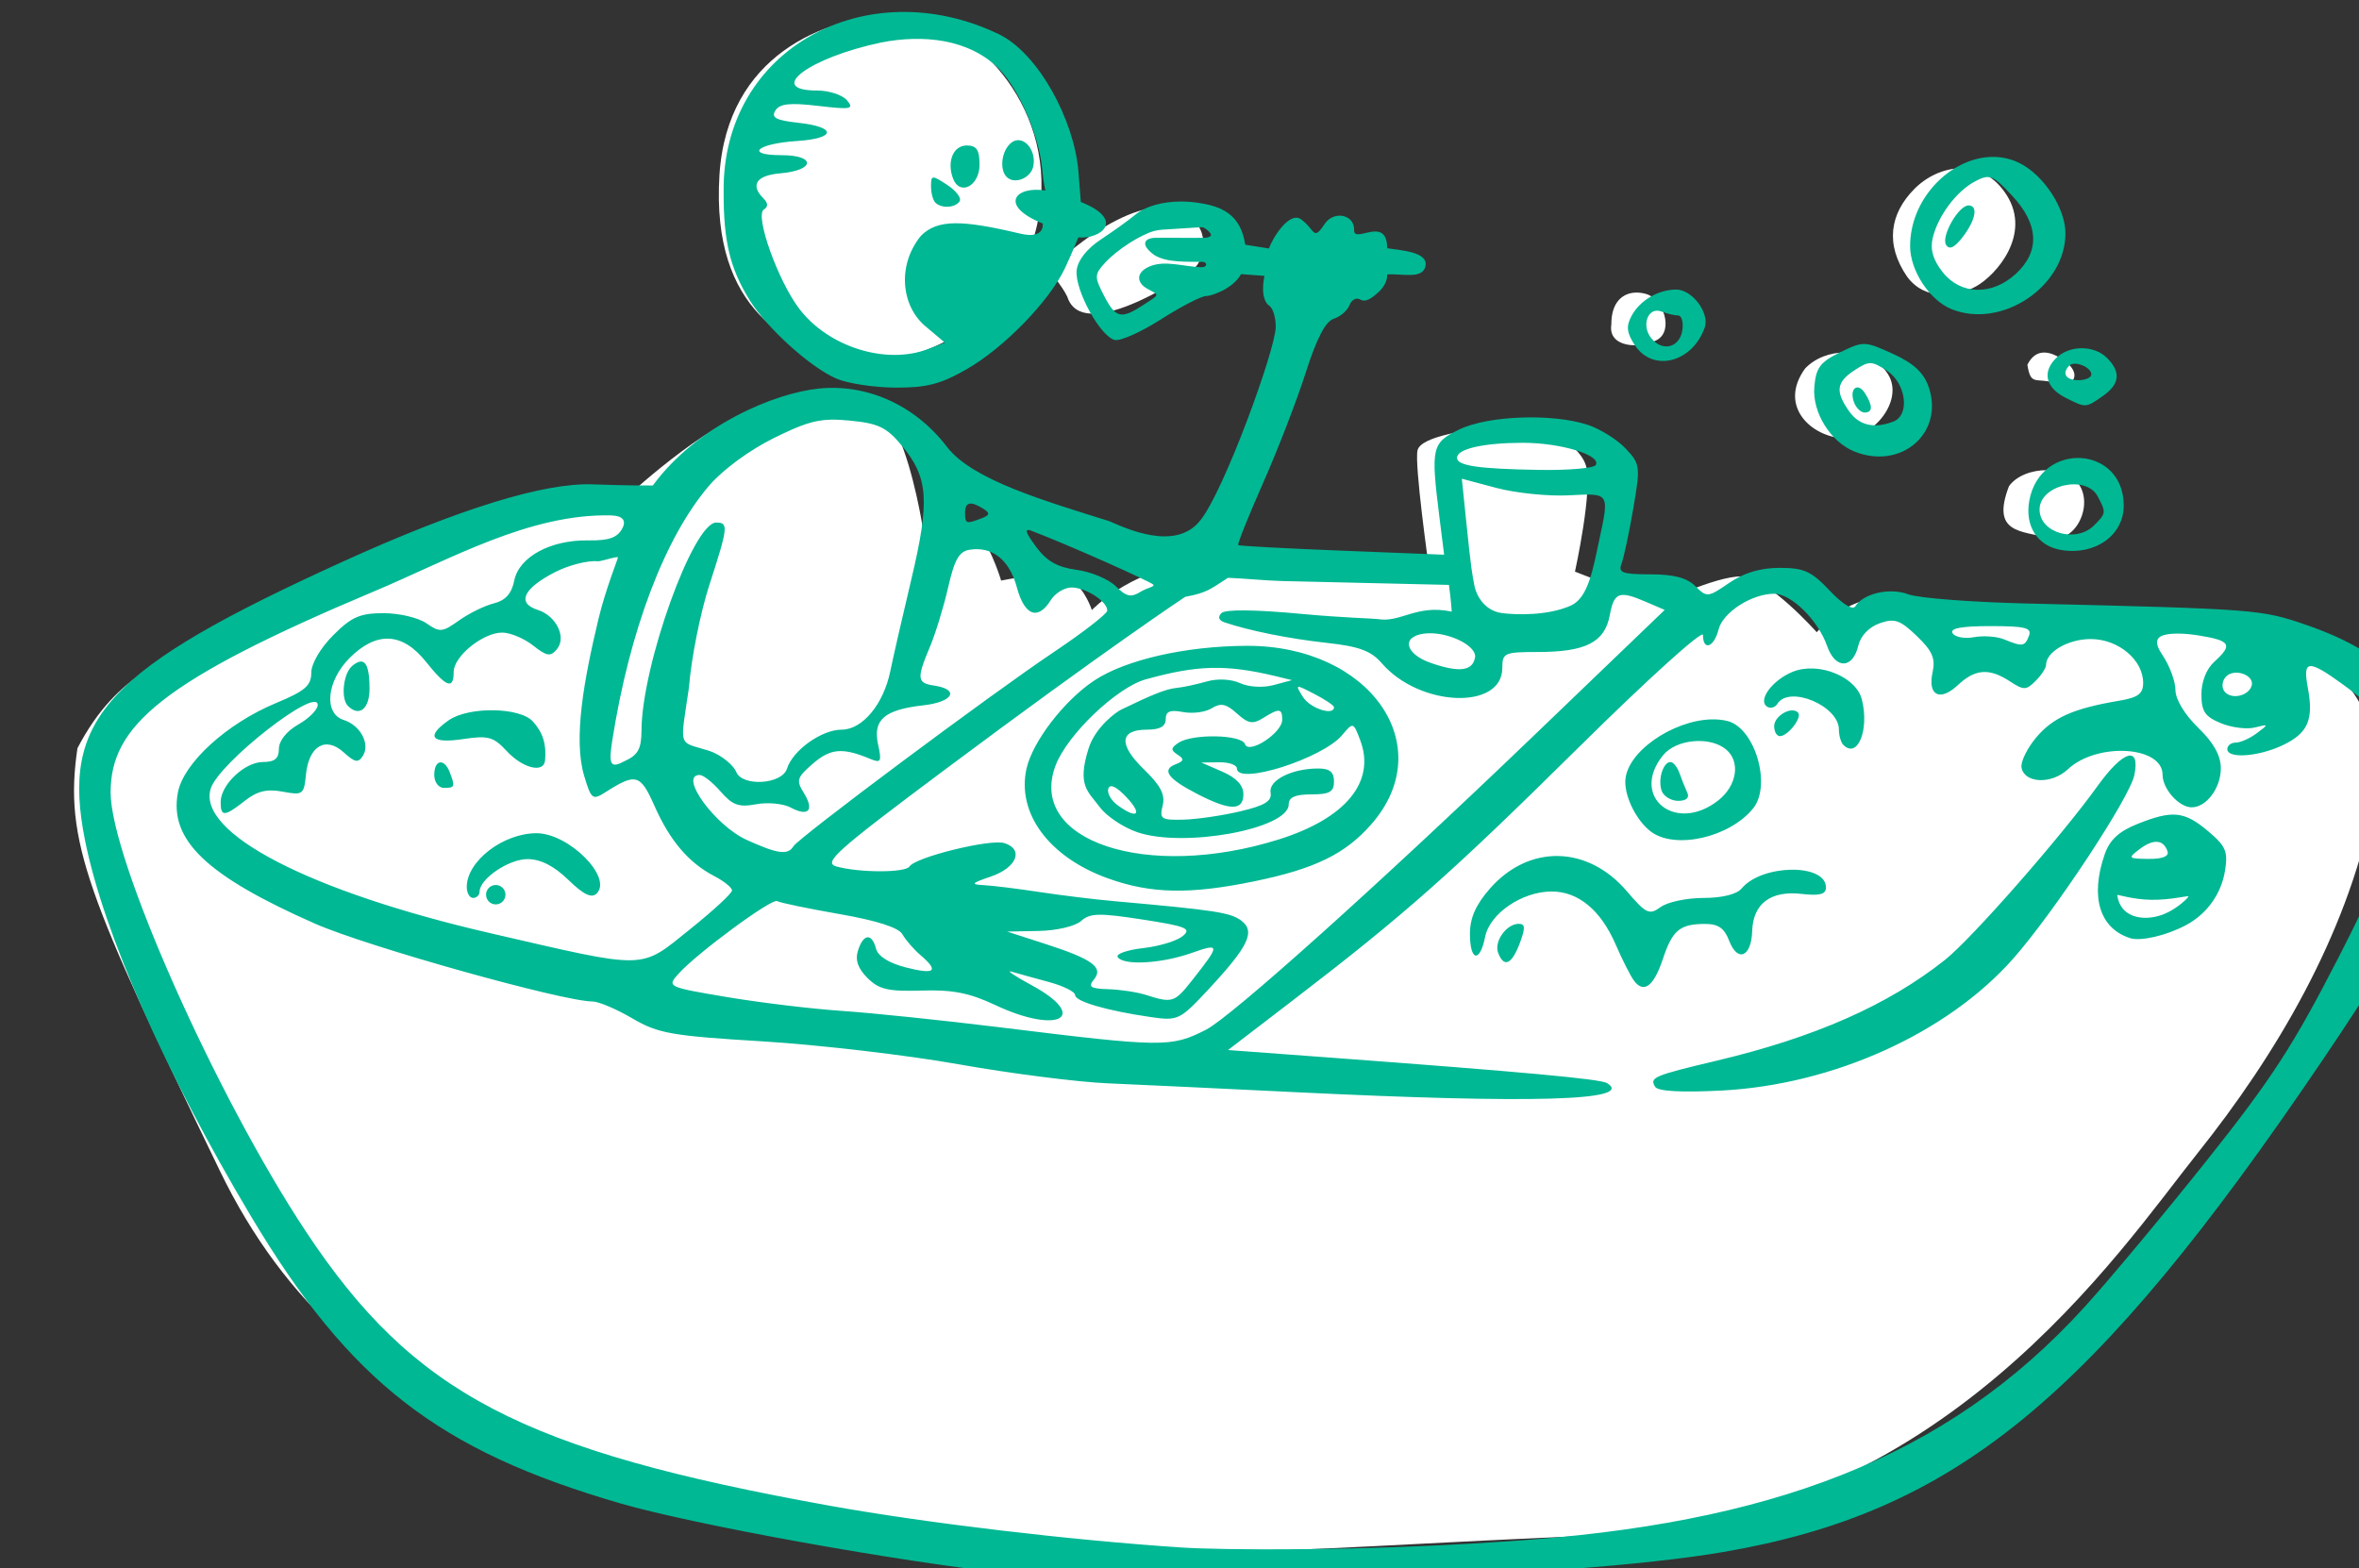 <?xml version="1.0" ?><svg height="231.681mm" viewBox="0 0 348.413 231.681" width="348.413mm" xmlns="http://www.w3.org/2000/svg">
    <rect x="0" y="0" width="348.413" height="231.681" fill="#333333" stroke="none"/>
    <path d="m 46611.718,6457.783 c -30.22,0.557 -76.621,18.148 -80.117,74.484 -3.996,64.385 33.747,79.549 58.156,87.738 28.597,3.466 80.881,-15.295 90.799,-66.898 9.918,-51.603 -29.174,-90.165 -57.049,-94.584 -3.485,-0.552 -7.472,-0.82 -11.789,-0.74 z m 500.061,71.269 c -7.967,0.06 -15.948,3.85 -21.677,9.635 -11.458,11.568 -13.769,25.91 -3.418,40.988 8.04,11.135 22.674,9.921 32.255,4.549 9.581,-5.373 25.806,-24.134 14.444,-42.418 -5.681,-9.142 -13.636,-12.813 -21.604,-12.754 z m -374.134,18.199 c -12.836,0.361 -28.344,9.567 -40.53,19.248 -15.599,12.392 -8.616,11.177 -2.935,22.572 6.885,21.837 52.572,-7.754 58.734,-12.693 6.163,-4.939 8.667,-20.452 -5.246,-27.168 -3.044,-1.469 -6.429,-2.06 -10.023,-1.959 z m 222.517,39.891 c -6.388,0.054 -11.778,4.519 -11.697,14.904 -1.734,10.832 13.287,11.612 21.279,7.279 7.992,-4.333 3.081,-19.195 -5.055,-21.535 -1.525,-0.439 -3.053,-0.661 -4.527,-0.648 z m 97.678,28.018 c -6.981,-0.056 -14.049,2.459 -18.82,7.486 -12.137,16.754 1.485,30.645 16.066,32.465 14.579,1.82 30.644,-17.094 22.691,-29.783 -4.224,-6.741 -12.025,-10.105 -19.937,-10.168 z m 92.717,0.016 c -3.201,0.08 -5.774,1.976 -7.641,5.705 1.588,10.095 3.802,5.891 12.949,8.447 9.147,2.556 12.566,-4.289 4.574,-10.139 -3.746,-2.742 -7.058,-4.084 -9.882,-4.014 z m -571.239,23.086 c -9.89,-0.371 -20.421,0.827 -29.802,3.356 -25.016,6.742 -62.332,42.057 -62.332,42.057 0,0 -46.252,-1.978 -60.547,2.908 -14.294,4.886 -112.63,44.917 -132.01,58.957 -19.381,14.04 -43.849,17.565 -63.092,54.613 -6.412,43.426 4.669,69.353 66.453,197.32 61.783,127.967 182.119,142.872 295.377,165.447 113.259,22.575 193.058,11.476 351.194,5.106 158.135,-6.371 241.528,-133.022 278.021,-178.728 36.493,-45.707 69.166,-101.013 81.467,-160.574 12.302,-59.561 -36.082,-79.391 -53.057,-84.834 -16.975,-5.443 -161.158,-10.268 -176.484,-12.928 -15.325,-2.659 -30.033,14.969 -30.033,14.969 0,0 -23.049,-25.908 -35.213,-26.094 -12.164,-0.185 -38.899,12.865 -38.899,12.865 l -38.898,-15.092 c 0,0 8.591,-39.027 5.086,-49.727 -3.505,-10.7 -21.51,-20.41 -38.279,-18.555 -16.769,1.855 -38.968,4.947 -40.411,11.627 -1.444,6.68 5.155,53.438 5.155,53.438 0,0 -84.465,-4.02 -112.436,-0.371 -27.971,3.649 -44.92,21.545 -44.92,21.545 0,0 -2.954,-9.463 -9.758,-14.35 -6.804,-4.886 -32.644,0.557 -32.644,0.557 0,0 -3.918,-13.298 -10.24,-22.142 -6.323,-8.845 -26.391,-2.598 -26.391,-2.598 0,0 -4.054,-26.039 -11.477,-42.738 -4.638,-10.437 -19.345,-15.414 -35.83,-16.033 z m 572.793,31.9 c -7.048,-0.084 -14.36,2.617 -17.812,7.519 -8.425,22.01 5.583,20.712 18.101,24.092 12.517,3.38 21.279,-14.212 14.924,-24.48 -2.979,-4.813 -8.993,-7.057 -15.213,-7.131 z" fill="#FFFFFF" paint-order="markers stroke fill" transform="translate(-6.307,-9.734) matrix(0.316,0,0,0.316,-14591.419,-2028.585)"/>
    <path d="m 47659.068,8197.006 c -0.09,27.8 3.506,42.819 14.545,60.68 9.606,15.54 33.709,37.342 48.305,43.693 6.24,2.714 21.077,4.982 32.98,5.041 17.373,0.086 25.214,-1.94 39.748,-10.277 20.755,-11.905 45.926,-37.756 54.723,-56.199 3.31,-6.942 7.539,-17.32 7.539,-17.32 12.621,1.109 26.586,-9.729 1.369,-19.785 0,0 -0.443,-6.301 -1.349,-17.198 -2.348,-28.334 -22.256,-65.783 -44.466,-76.425 -73.241,-35.095 -154.195,7.782 -153.394,87.791 z m 153.945,-68.043 c 11.673,12.203 22.124,38.332 23.667,55.004 1,10.771 1.952,12.511 1.952,12.511 -17.079,-2.761 -26.318,8.439 -1.608,18.387 0,0 1.615,9.01 -12.663,5.62 -32.094,-7.62 -45.913,-8.102 -55.205,1.189 -13.539,16.56 -10.918,39.105 2.233,50.326 l 11.084,9.326 -9.514,3.619 c -23.361,8.882 -55.436,-1.178 -71.684,-22.482 -11.902,-15.607 -24.968,-52.179 -19.781,-55.383 2.501,-1.544 2.427,-3.561 -0.219,-6.207 -7.514,-7.515 -3.949,-12.861 9.328,-13.982 19.495,-1.648 20.133,-10.137 0.758,-10.137 -20.821,0 -13.816,-6.441 8.59,-7.898 21.754,-1.415 22.404,-7.759 1.037,-10.135 -12.752,-1.418 -15.545,-2.882 -13.066,-6.85 2.413,-3.865 7.997,-4.478 23.859,-2.613 18.314,2.152 20.182,1.797 16.147,-3.068 -2.514,-3.026 -10.049,-5.502 -16.75,-5.502 -28.965,0 -4.457,-18.35 35.791,-26.797 22.986,-4.511 49.09,-2.27 66.044,15.072 z m 9.938,39.432 c -1.218,0.092 -2.447,0.579 -3.609,1.543 -5.261,4.366 -6.578,14.784 -2.403,18.963 4.394,4.392 13.569,0.658 14.86,-6.049 1.392,-7.227 -2.827,-13.769 -7.637,-14.42 -0.401,-0.054 -0.805,-0.068 -1.211,-0.037 z m -28.328,2.949 c -7.506,0 -11.207,9.057 -7.576,18.512 3.768,9.822 14.742,4.06 14.742,-7.74 0,-8.341 -1.617,-10.771 -7.166,-10.771 z m 568.26,6.607 c -21.478,2.534 -42.063,23.988 -42.063,49.574 0,13.616 10.878,30.173 23.061,35.096 27.927,11.284 63.596,-12.468 63.572,-42.315 -0.02,-13.795 -11.798,-32.03 -25.158,-38.938 -3.295,-1.704 -6.726,-2.783 -10.209,-3.301 -3.046,-0.453 -6.134,-0.479 -9.203,-0.117 z m 2.521,11.16 c 3.062,0.702 6.267,3.753 12.28,10.201 14.916,16.002 15.669,31.049 2.179,43.551 -13.316,12.342 -30.813,11.95 -40.933,-0.918 -5.327,-6.761 -7.018,-12.603 -5.516,-18.955 2.944,-12.443 13.338,-26.275 23.857,-31.75 1.976,-1.028 3.571,-1.754 5.02,-2.086 1.087,-0.249 2.093,-0.277 3.113,-0.043 z m -589.347,0.145 c -1.189,0.107 -1.321,1.694 -1.321,4.848 0,3.682 1.084,7.777 2.407,9.1 3.432,3.435 11.244,2.971 13.582,-0.807 1.089,-1.767 -2.059,-5.862 -7,-9.1 -4.233,-2.773 -6.48,-4.148 -7.668,-4.041 z m 137.972,13.35 c -9.823,0.03 -19.382,2.378 -25.556,7.516 -3.469,2.887 -11.993,9.012 -18.944,13.611 -7.901,5.228 -12.982,11.701 -13.564,17.271 -1.141,10.927 13.402,37.313 21.414,38.855 3.217,0.62 14.877,-4.647 25.904,-11.703 11.033,-7.056 22.26,-12.828 24.953,-12.828 2.695,0 14.874,-3.893 19.418,-12.225 l 13.049,0.982 c -2.155,11.045 0.71,15.429 2.697,16.656 1.984,1.227 3.61,6.476 3.61,11.664 0,12.64 -29.137,92.416 -42.117,108.113 -13.839,17.552 -41.61,4.306 -50.774,0.383 -35.024,-11.041 -76.265,-22.865 -90.371,-41.324 -18.764,-24.555 -46.008,-35.274 -71.598,-32.633 -24.595,2.538 -67.743,20.28 -92.564,54.057 0,0 -11.385,0.177 -33.572,-0.627 -27.246,-0.988 -74.698,13.694 -139.344,43.109 -132.151,60.131 -157.489,87.61 -143.701,155.834 10.49,51.889 44.571,129.048 92.463,209.316 55.086,92.323 104.369,130.656 205.92,160.168 41.515,12.065 156.141,32.731 217.634,39.236 90.495,9.573 310.201,2.905 397.588,-12.066 129.292,-22.15 206.22,-85.223 333.774,-273.65 57.311,-84.665 68.517,-110.993 65.728,-154.475 -2.916,-45.429 -25.067,-72.07 -73.939,-88.934 -25.529,-8.809 -27.852,-8.99 -156.371,-12.078 -30.8,-0.74 -60.447,-3.037 -65.887,-5.105 -10.29,-3.913 -25.142,-0.56 -29.621,6.688 -1.433,2.319 -7.129,-1.183 -14.317,-8.803 -10.137,-10.749 -14.33,-12.654 -27.855,-12.654 -10.747,0 -19.907,2.729 -28.178,8.399 -11.871,8.133 -12.468,8.192 -18.855,1.807 -4.662,-4.663 -11.991,-6.596 -25.032,-6.596 -15.71,0 -18.097,-0.889 -16.134,-6.004 1.266,-3.302 4.201,-17.068 6.519,-30.592 4.062,-23.688 3.91,-24.92 -4.252,-33.605 -4.658,-4.959 -14.152,-10.89 -21.093,-13.182 -19.735,-6.513 -55.747,-5.205 -71.737,2.603 -15.356,7.499 -15.902,9.931 -10.994,49.129 l 2.596,20.699 -56.885,-2.246 c -31.287,-1.236 -57.37,-2.635 -57.955,-3.111 -0.587,-0.476 5.663,-16.091 13.889,-34.699 8.227,-18.608 18.937,-46.34 23.802,-61.625 6.023,-18.92 10.992,-28.471 15.563,-29.922 3.693,-1.172 7.668,-4.612 8.83,-7.641 1.161,-3.03 3.877,-4.412 6.039,-3.076 2.161,1.336 5.057,0.614 10.355,-4.398 5.299,-5.012 4.553,-9.672 4.553,-9.672 9.124,-0.38 20.04,2.814 21.434,-4.738 1.453,-7.868 -13.733,-8.613 -21.381,-9.842 -0.135,-18.713 -18.745,-2.084 -18.445,-10.133 0.316,-8.535 -11.219,-11.276 -16.567,-3.227 -6.429,9.676 -5.018,3.036 -13.078,-2.785 -6.187,-4.468 -15.426,9.406 -17.848,16.301 l -13.228,-2.106 c -2.631,-17.184 -13.313,-21.418 -26.18,-23.367 -3.217,-0.487 -6.52,-0.737 -9.795,-0.727 z m 439.367,2.178 c -5.587,0 -15.423,17.287 -12.511,21.994 1.817,2.938 4.682,1.588 9.252,-4.354 7.265,-9.445 8.779,-17.641 3.259,-17.641 z m -428.65,12.184 c 0.714,-0.045 1.556,-0.162 2.549,0.451 1.987,1.227 3.611,2.949 3.611,3.824 0,0.876 -1.624,1.592 -3.611,1.592 -9.845,0.174 -18.955,-0.102 -26.863,0 -7.294,0 -8.82,4.024 -1.305,9.518 7.052,4.583 18.659,3.704 27.219,3.939 2.372,0.012 2.852,3.148 -1.088,2.953 -9.686,-0.317 -19.647,-3.91 -28.082,-0.629 -8.455,3.289 -7.814,9.265 -1.977,12.541 6.958,3.905 7.456,2.928 -1.678,8.912 -12.831,8.409 -15.723,7.753 -22.355,-5.068 -5.337,-10.32 -5.305,-11.672 0.416,-17.994 7.013,-7.748 20.341,-15.985 27.592,-17.961 1.45,-0.395 3.381,-0.657 4.258,-0.713 z m 265.658,34.75 c -10.102,0 -20.334,6.043 -25.002,14.768 -3.051,5.704 -2.642,9.373 1.807,16.162 10.1,15.415 32.13,9.915 39.064,-9.756 2.843,-8.06 -6.985,-21.174 -15.869,-21.174 z m -10.904,11.781 c 0.819,-0.031 1.707,0.118 2.648,0.48 3.123,1.199 7.284,2.18 9.245,2.18 1.963,0 3.05,3.64 2.414,8.088 -1.391,9.755 -10.901,12.375 -17.233,4.748 -5.204,-6.273 -2.805,-15.28 2.926,-15.496 z m 115.977,18.584 c -3.771,-0.105 -7.209,1.475 -13.692,4.645 -11.155,5.453 -13.491,8.589 -14.394,19.336 -1.189,14.164 9.013,30.601 22.338,35.984 26.184,10.58 50.333,-10.492 41.398,-36.123 -2.759,-7.918 -8.41,-13.128 -19.938,-18.379 -7.832,-3.568 -11.94,-5.358 -15.712,-5.463 z m 120.961,2.35 c -5.29,0.033 -10.592,1.913 -14.309,5.631 -7.775,7.776 -5.672,16.399 5.367,21.984 11.365,5.749 11.239,5.756 20.83,-0.963 9.446,-6.617 10.195,-13.355 2.35,-21.199 -3.671,-3.671 -8.948,-5.485 -14.238,-5.451 z m -117.708,8.34 c 2.44,0.045 4.937,1.448 9.198,4.24 10.689,7.004 12.924,24.74 3.568,28.33 -10.798,4.145 -19.161,2.176 -24.769,-5.832 -7.761,-11.08 -7.065,-16.137 3.152,-22.83 4.029,-2.64 6.412,-3.953 8.851,-3.908 z m 114.036,0.299 c 1.288,0.012 2.732,0.339 4.086,0.885 2.708,1.092 5.056,3.053 5.056,5.082 0,1.773 -3.248,3.225 -7.22,3.225 -7.039,0 -9.407,-3.83 -5.061,-8.176 0.723,-0.723 1.852,-1.027 3.139,-1.016 z m -122.239,13.42 c -1.776,0.788 -2.6,3.965 -0.955,8.25 1.175,3.064 3.811,5.572 5.862,5.572 4.576,0 4.665,-3.738 0.244,-10.727 -1.04,-1.644 -2.125,-2.619 -3.121,-3.039 -0.744,-0.311 -1.44,-0.318 -2.03,-0.057 z m -571.672,17.799 c 3.158,-0.069 6.564,0.132 10.581,0.517 15.87,1.525 20.486,3.731 28.918,13.836 14.921,17.872 15.845,30.725 5.382,74.791 -5.048,21.261 -10.317,44.279 -11.715,51.15 -3.738,18.414 -15.548,32.633 -27.093,32.633 -11.208,0 -27.252,11.437 -30.528,21.758 -2.807,8.85 -25.097,10.188 -28.355,1.703 -1.142,-2.981 -7.62,-9.294 -15.299,-11.725 -17.317,-5.48 -16.069,-0.728 -11.023,-35.193 1.21,-15.89 6.298,-41.545 11.304,-57.01 10.596,-32.717 10.859,-35.062 3.891,-35.062 -12.865,0 -41.466,79.592 -41.656,115.853 -0.05,10.41 -1.901,13.799 -9.418,17.223 -7.776,4.174 -9.046,2.285 -6.944,-11.154 9.66,-61.765 29.412,-113.798 54.096,-142.529 7.701,-8.966 22.583,-19.884 36.305,-26.641 14.841,-7.307 22.082,-9.941 31.554,-10.15 z m 385.854,12.906 c 21.274,-0.036 44.143,6.934 40.752,12.42 -1.084,1.755 -15.28,2.968 -31.543,2.697 -33.923,-0.564 -45.82,-2.311 -45.82,-6.734 0,-4.989 14.66,-8.346 36.611,-8.383 z m 311.273,8.5 c -12.38,-0.687 -25.539,6.983 -28.658,23.605 -2.684,14.327 4.5,25.509 17.813,27.705 18.89,3.117 34.824,-8.225 34.824,-24.787 0,-16.796 -11.6,-25.837 -23.979,-26.523 z m -345.187,11.541 19.41,5.162 c 10.677,2.839 28.756,4.684 40.178,4.102 23.188,-1.183 22.774,-1.82 16.828,25.91 -3.206,14.94 -5.907,31.249 -15.555,35.562 -12.861,5.75 -30.37,5.245 -38.326,4.238 -10.998,-1.391 -14.806,-11.586 -15.461,-15.041 -1.337,-7.053 -1.771,-8.175 -4.717,-36.922 z m 341.476,3.113 c 5.498,0.03 10.663,2.068 13.12,6.658 4.833,9.031 4.776,9.517 -1.936,16.229 -10.121,10.122 -30.432,4.235 -30.432,-8.82 0,-6.869 6.457,-11.781 13.729,-13.445 1.818,-0.416 3.687,-0.631 5.519,-0.621 z m -616.111,10.824 c 1.669,-0.367 4.227,0.592 7.785,2.848 3.843,2.435 3.602,3.519 -1.197,5.359 -8.399,3.224 -9.033,3.006 -9.033,-3.107 0,-3.039 0.778,-4.732 2.445,-5.1 z m -199.838,6.529 c 6.251,0.153 8.656,2.721 6.223,7.268 -2.785,5.2 -7.477,6.838 -19.086,6.662 -20.987,-0.317 -38.542,9.236 -41.176,22.408 -1.459,7.284 -4.854,11.08 -11.39,12.721 -5.123,1.286 -13.87,5.582 -19.434,9.545 -9.317,6.634 -10.761,6.757 -18.174,1.565 -4.427,-3.102 -15.164,-5.639 -23.855,-5.639 -13.16,0 -17.861,2.051 -28.08,12.271 -7.185,7.186 -12.276,15.894 -12.276,21 0,7.156 -3.528,10.183 -19.638,16.861 -27.456,11.38 -51.667,33.453 -54.756,49.922 -4.969,26.478 15.867,46.408 76.48,73.148 28.796,12.704 138.308,43.414 154.815,43.414 3.343,0 13.296,4.226 22.115,9.393 14.457,8.474 21.602,9.737 72.849,12.865 31.25,1.908 80.372,7.653 109.166,12.77 28.791,5.116 66.16,9.893 83.038,10.615 16.879,0.722 63.993,2.946 104.699,4.939 132.328,6.48 189.884,4.801 173.902,-5.076 -3.64,-2.25 -46.53,-6.199 -153.818,-14.16 l -57.539,-4.268 35.873,-27.5 c 62.503,-47.908 88.28,-70.717 159.533,-141.172 38.433,-38.005 69.496,-66.096 69.496,-62.848 0,9.114 6.177,6.92 8.688,-3.086 2.399,-9.557 18.533,-19.922 31.011,-19.922 9.548,0 24.515,14.761 29.516,29.104 4.575,13.133 14.307,13.014 17.43,-0.209 1.284,-5.434 5.969,-10.327 11.877,-12.404 8.347,-2.937 11.333,-1.918 20.714,7.07 8.67,8.302 10.519,12.536 8.834,20.205 -2.867,13.05 4.107,16.581 14.137,7.158 9.612,-9.03 17.485,-9.583 29.004,-2.035 7.684,5.035 9.046,5.01 14.312,-0.258 3.203,-3.202 5.825,-7.216 5.825,-8.918 0,-7.294 12.325,-14.441 24.902,-14.441 15.378,0 29.252,11.592 29.252,24.439 0,6.118 -2.818,8.201 -13.539,10 -25.244,4.238 -36.749,9.339 -46.086,20.439 -5.123,6.09 -8.815,13.698 -8.203,16.908 1.673,8.792 16.835,9.319 25.799,0.898 16.178,-15.199 52.861,-13.115 52.861,3.002 0,7.945 9.146,18.182 16.246,18.182 8.207,0 16.246,-10.758 16.246,-21.746 0,-7.14 -3.962,-14.245 -12.636,-22.672 -7.489,-7.272 -12.661,-15.799 -12.661,-20.932 -0.01,-4.764 -3.185,-13.576 -7.195,-19.49 -5.008,-7.387 -3.578,-10.415 2.022,-11.545 3.849,-0.777 10.299,-0.788 18.736,0.609 17.232,2.855 18.507,5.143 8.119,14.543 -4.375,3.96 -7.215,11.12 -7.215,18.174 0,9.522 1.96,12.451 10.801,16.113 5.943,2.46 14.474,3.555 18.955,2.426 7.867,-1.982 7.907,-1.873 1.143,3.182 -3.855,2.88 -9.137,5.236 -11.737,5.236 -2.598,0 -4.722,1.624 -4.722,3.609 0,5.509 17.306,4.303 30.914,-2.154 14.056,-6.679 17.35,-14.162 14.006,-31.986 -2.943,-15.677 0.118,-15.999 19.392,-2.035 23.976,17.369 27.687,25.82 27.75,62.176 0.05,29.722 -12.347,55.798 -30.131,90.441 -25.141,48.978 -37.259,67.658 -73.211,112.832 -23.695,29.775 -54.398,66.598 -68.226,81.83 -77.705,85.576 -177.151,121.204 -321.239,130.809 0,0 -4.158,0.275 -6.238,0.414 -78.229,5.215 -154.804,4.477 -176.082,3.08 -62.042,-4.073 -142.32,-13.593 -196.041,-23.248 -172.207,-30.951 -232.613,-62.549 -292.539,-153.022 -50.228,-75.836 -108.924,-207.832 -108.924,-244.951 0,-36.928 28.062,-62.14 147.172,-112.258 42.221,-17.765 86.528,-43.385 131.994,-42.273 z m 232.276,8.162 c 0.429,-0.125 1.168,0.026 2.207,0.424 22.818,8.757 65.615,28.043 67.765,29.918 1.44,1.255 -3.316,1.819 -6.955,4.092 -5.351,3.341 -7.998,2.752 -13.82,-3.07 -3.964,-3.962 -13.777,-8.084 -21.811,-9.162 -10.808,-1.449 -16.725,-4.823 -22.742,-12.961 -4.451,-6.02 -5.934,-8.866 -4.644,-9.24 z m -27.536,10.686 c 10.274,0.427 17.948,7.926 21.553,21.303 4.256,15.807 11.704,18.633 18.871,7.158 2.481,-3.971 7.775,-7.168 11.764,-7.106 8.041,0.127 19.958,7.918 19.77,12.92 -0.07,1.767 -13.45,12.145 -29.737,23.066 -35.499,23.802 -142.222,103.423 -145.299,108.4 -3.121,5.053 -8.748,4.283 -26.043,-3.568 -17.768,-8.065 -38.154,-36.234 -26.224,-36.234 1.997,-10e-5 7.259,4.169 11.691,9.266 6.623,7.617 10.142,8.875 19.781,7.066 6.448,-1.21 15.135,-0.374 19.305,1.857 9.938,5.319 13.328,1.491 7.268,-8.213 -4.35,-6.965 -3.825,-8.621 5.215,-16.395 9.806,-8.437 16.492,-8.97 31.892,-2.531 5.938,2.483 6.446,1.549 4.354,-7.984 -3.037,-13.822 3.433,-19.455 25.166,-21.904 16.836,-1.898 20.567,-8.898 5.894,-11.057 -9.345,-1.375 -9.602,-3.922 -2.179,-21.525 3.11,-7.383 7.701,-22.358 10.195,-33.279 3.588,-15.695 6.142,-20.094 12.203,-20.986 1.57,-0.231 3.092,-0.315 4.56,-0.254 z m -202.466,4.555 c 0.921,-0.172 1.519,-0.202 1.519,0.029 0,0.867 -6.846,17.609 -10.804,34.117 -8.124,33.878 -14.219,67.077 -8.024,87.756 3.913,13.055 4.699,13.668 11.733,9.174 17.114,-10.929 19.594,-10.244 27.474,7.564 8.588,19.414 19.069,31.726 33.32,39.141 5.462,2.841 9.93,6.455 9.93,8.033 0,1.578 -10.501,11.284 -23.336,21.568 -28.49,22.831 -22.762,22.716 -111.367,2.291 -100.735,-23.221 -163.911,-55.909 -156.035,-80.731 4.574,-14.407 59.702,-57.453 59.654,-46.574 0,2.594 -4.884,7.484 -10.83,10.867 -6.479,3.687 -10.807,9.109 -10.807,13.539 0,5.443 -2.341,7.389 -8.888,7.389 -10.196,0 -23.606,12.694 -23.606,22.342 0,8.338 2.142,8.222 13.533,-0.738 6.875,-5.408 12.289,-6.71 21.071,-5.062 11.228,2.106 11.877,1.632 12.976,-9.504 1.584,-16.024 10.946,-21.565 21.024,-12.443 6.364,5.757 8.183,6.067 10.791,1.846 4.085,-6.611 -1.529,-16.965 -10.795,-19.906 -11.264,-3.575 -9.518,-21.729 3.33,-34.576 15.025,-15.027 29.456,-14.321 42.543,2.082 11.396,14.282 15.498,15.785 15.498,5.678 0,-8.693 16.342,-21.922 27.078,-21.922 4.426,0 12.152,3.225 17.164,7.168 7.778,6.12 9.737,6.417 13.373,2.035 5.442,-6.556 -0.443,-18.589 -10.679,-21.838 -11.944,-3.792 -8.175,-11.979 9.744,-21.16 7.992,-4.094 18.822,-6.573 23.738,-5.994 1.228,0.145 6.912,-1.653 9.678,-2.17 z m 341.765,11.404 c 9.236,0.361 21.517,1.594 30.258,1.797 l 92.986,2.156 c 1.188,8.737 1.563,14.918 1.563,14.918 -19.661,-4.245 -28.5,6.336 -41.264,4.144 -1.973,-0.339 -19.568,-0.733 -42.342,-2.871 -26.076,-2.448 -42.679,-2.623 -44.833,-0.469 -2.154,2.154 -1.524,4.067 1.699,5.166 13.59,4.636 36.168,9.168 57.037,11.451 18.088,1.979 24.684,4.424 30.689,11.371 21.137,24.461 67.217,26.257 67.217,2.619 0,-8.37 1.168,-8.9 19.684,-8.9 26.79,0 37.407,-5.385 40.224,-20.406 2.453,-13.08 5.168,-14.057 20.58,-7.41 l 10.082,4.351 -73.304,70.4 c -86.122,82.708 -168.506,156.632 -182.473,163.736 v 0.012 c -19.588,9.964 -23.817,9.915 -114.594,-1.268 -31.769,-3.914 -71.572,-8.049 -88.451,-9.191 -16.879,-1.142 -45.78,-4.622 -64.23,-7.731 -33.192,-5.593 -33.481,-5.727 -27.08,-12.904 10.246,-11.493 52.226,-42.422 55.136,-40.623 1.452,0.897 17.037,4.142 34.637,7.211 20.994,3.66 33.101,7.548 35.203,11.303 1.761,3.147 6.28,8.358 10.041,11.578 10.56,9.042 8.209,11.051 -8.09,6.914 -9.404,-2.387 -15.571,-6.253 -16.668,-10.447 -2.324,-8.896 -7.069,-8.429 -10.058,0.988 -1.685,5.306 -0.07,10.001 5.291,15.344 6.417,6.4 11.505,7.58 30.164,7 17.308,-0.538 26.733,1.322 41.176,8.123 35.205,16.579 53.004,6.679 20.08,-11.17 -9.433,-5.113 -14.407,-8.482 -11.057,-7.488 3.351,0.994 12.693,3.584 20.758,5.756 8.069,2.172 14.67,5.449 14.67,7.281 0,3.599 17.86,8.783 42.47,12.326 14.8,2.131 16.015,1.55 31.444,-14.984 22.95,-24.598 26.913,-32.897 18.603,-38.973 -6.057,-4.429 -14.569,-5.72 -70.855,-10.75 -10.923,-0.976 -29.607,-3.262 -41.522,-5.08 -11.913,-1.818 -25.724,-3.533 -30.687,-3.812 -8.011,-0.451 -7.614,-0.993 3.566,-4.818 14.42,-4.935 18.57,-15.162 7.567,-18.654 -7.826,-2.483 -49.747,7.843 -52.961,13.045 -2.201,3.551 -28.023,3.541 -40.748,-0.025 -7.537,-2.114 -0.407,-8.497 59.568,-53.303 92.266,-68.927 134.986,-97.117 134.986,-97.117 12.25,-2.264 13.818,-4.185 23.838,-10.596 z m 425.262,26.941 c 19.462,1e-4 23.203,0.945 21.486,5.418 -2.312,6.027 -3.557,6.202 -13.939,1.951 -3.973,-1.626 -11.493,-2.161 -16.713,-1.188 -5.218,0.973 -10.594,-0.02 -11.945,-2.205 -1.689,-2.737 4.88,-3.977 21.111,-3.977 z m -311.299,4.01 c 11.644,0.498 24.991,7.56 23.826,13.607 -1.44,7.482 -8.823,8.38 -24.494,2.982 -14.378,-4.952 -16.832,-14.588 -4.172,-16.381 1.547,-0.219 3.177,-0.28 4.84,-0.209 z m -103.56,6.984 c -33.944,0.123 -67.435,7.745 -84.944,19.332 -16.831,11.138 -34.534,34.197 -37.851,49.299 -5.466,24.882 12.704,49.319 45.406,61.08 24.039,8.646 45.738,9.074 81.873,1.609 33.64,-6.948 50.473,-15.162 65.008,-31.717 38.451,-43.79 -0.664,-99.853 -69.492,-99.603 z m -494.502,8.811 c -1.211,0.177 -2.639,0.961 -4.293,2.334 -5.062,4.2 -6.588,18.239 -2.438,22.391 6.291,6.29 12.034,1.693 12.035,-9.629 0,-10.72 -1.674,-15.628 -5.304,-15.096 z m 474.502,3.519 c 11.026,-0.312 22.058,1.203 36.248,4.607 l 9.025,2.213 -10.252,2.756 c -5.879,1.58 -13.85,1.116 -18.685,-1.088 -5.033,-2.293 -12.549,-2.664 -18.631,-0.918 -5.607,1.61 -13.144,3.222 -16.754,3.586 -5.792,0.584 -13.016,3.415 -30.975,12.129 -2.769,1.345 -14.344,9.742 -18.078,21.525 -6.633,20.934 -0.382,23.977 6.217,32.875 3.716,5.009 13.101,11.284 20.855,13.945 25.973,8.915 84.496,-1.809 84.496,-15.484 0,-3.993 3.624,-5.6 12.633,-5.6 10.23,0 12.637,-1.375 12.637,-7.221 0,-5.244 -2.402,-7.221 -8.787,-7.221 -14.752,0 -27.749,6.555 -26.578,13.404 0.821,4.792 -3.111,7.225 -16.981,10.51 -9.928,2.351 -24.174,4.432 -31.658,4.621 -12.388,0.316 -13.426,-0.382 -11.562,-7.803 1.532,-6.112 -1.089,-11.188 -10.483,-20.293 -14.24,-13.8 -13.585,-22.102 1.738,-22.102 7.211,0 10.444,-1.808 10.444,-5.838 0,-4.383 2.413,-5.374 9.681,-3.984 5.323,1.018 12.537,0.06 16.041,-2.127 4.997,-3.122 8.008,-2.493 13.995,2.924 6.294,5.697 8.835,6.141 14.593,2.547 9.027,-5.638 10.678,-5.488 10.678,0.979 0,7.326 -18.778,19.565 -20.785,13.547 -1.773,-5.322 -29.179,-5.892 -36.982,-0.769 -4.433,2.909 -4.541,4.117 -0.602,6.66 3.859,2.489 3.637,3.564 -1.123,5.391 -8.042,3.085 -4.162,8.245 12.656,16.826 18.005,9.185 25.172,9.119 25.172,-0.229 0,-4.89 -3.974,-9.121 -11.732,-12.494 l -11.733,-5.1 9.926,-0.139 c 5.461,-0.078 9.932,1.481 9.932,3.467 0,9.575 47.559,-5.474 58.623,-18.549 6.263,-7.402 6.283,-7.395 10.131,2.719 8.823,23.213 -8.03,43.725 -45.579,55.467 -73.61,23.021 -140.328,0.801 -124.285,-41.395 6.535,-17.187 34.201,-43.543 50.307,-47.984 14.171,-3.908 25.191,-6.049 36.217,-6.361 z m 336.048,0.322 c -4.041,-0.166 -8.033,0.408 -11.582,1.879 -11.457,4.745 -19.632,16.024 -14.095,19.445 1.851,1.146 4.39,0.432 5.638,-1.586 6.531,-10.569 34.332,1.043 34.332,14.34 0,3.333 1.122,7.176 2.485,8.541 7.938,7.936 14.581,-8.383 10.324,-25.35 -2.412,-9.607 -14.979,-16.77 -27.102,-17.27 z m 234.803,2.393 c 5.136,-0.579 11.129,2.915 9.649,7.361 -2.009,6.035 -12.226,7.751 -15.416,2.59 -1.403,-2.268 -0.851,-5.824 1.226,-7.9 1.213,-1.213 2.829,-1.858 4.541,-2.051 z m -521.967,7.869 c 0.812,-0.218 3.528,1.161 8.893,3.936 6.027,3.118 10.959,6.437 10.959,7.379 0,5.029 -13.364,0.654 -17.312,-5.668 -2.257,-3.613 -3.35,-5.428 -2.54,-5.646 z m -448.955,13.027 c -9.462,-0.14 -19.417,1.711 -25,5.621 -12.898,9.034 -9.772,13.134 7.977,10.473 14.068,-2.11 17.004,-1.311 24.367,6.619 9.019,9.715 20.742,12.595 21.436,5.268 0.846,-8.935 -1.181,-15.454 -6.731,-21.662 -3.617,-4.047 -12.587,-6.178 -22.049,-6.318 z m 723.977,0.086 c -4.263,0.265 -9.666,4.463 -9.666,8.828 0,3.041 1.424,5.527 3.168,5.527 4.548,0 12.707,-10.599 10.137,-13.17 -0.926,-0.924 -2.219,-1.274 -3.639,-1.185 z m -44.565,5.006 c -21.576,0.489 -48.14,18.403 -48.14,34.916 0,9.082 6.456,21.679 14.129,27.57 13.453,10.328 43.975,3.474 57.172,-12.838 10.434,-12.891 1.033,-44.901 -14.309,-48.734 -2.787,-0.696 -5.769,-0.984 -8.852,-0.914 z m -5.103,12.117 c 5.011,0.322 9.775,1.841 13.174,4.66 8.155,6.768 6.102,20.195 -4.346,28.414 -23.92,18.815 -49.49,-2.091 -30.793,-25.178 3.654,-4.513 10.174,-7.202 16.912,-7.822 1.685,-0.155 3.382,-0.182 5.053,-0.074 z m 237.252,8.273 c -3.763,1.127 -9.725,6.814 -16.861,16.75 -20.4,28.408 -70.289,85.266 -85.147,97.043 -31.888,25.279 -72.511,43.199 -127.543,56.266 -35.076,8.327 -37.317,9.285 -34.055,14.565 1.522,2.465 14.667,3.185 37.065,2.029 62.17,-3.209 125.699,-31.914 162.443,-73.398 22.812,-25.754 65.238,-90.026 67.764,-102.654 1.66,-8.296 0.09,-11.727 -3.666,-10.6 z m -255.053,3.4 c -4.21,0 -7.238,10.091 -4.877,16.246 1.143,2.978 5.285,5.416 9.209,5.416 4.425,0 6.338,-1.716 5.035,-4.514 -1.159,-2.482 -3.11,-7.355 -4.334,-10.83 -1.227,-3.475 -3.489,-6.318 -5.033,-6.318 z m -686.371,0.211 c -1.773,0.31 -3.158,2.706 -3.158,7.01 0,4.012 2.406,7.221 5.414,7.221 6.076,0 6.32,-0.663 3.223,-8.732 -1.549,-4.033 -3.706,-5.808 -5.479,-5.498 z m 373.992,13.338 c 0.563,-0.14 1.282,-6e-4 2.147,0.41 1.727,0.822 4.029,2.733 6.802,5.684 9.196,9.788 6.08,12.526 -5.019,4.41 -3.631,-2.655 -5.942,-6.811 -5.133,-9.238 0.235,-0.705 0.641,-1.125 1.203,-1.266 z m 594.823,15.877 c -5.754,-0.576 -12.307,1.229 -22.141,5.164 -10.203,4.082 -15.362,8.858 -18.123,16.783 -8.28,23.747 -2.921,41.446 14.189,46.883 5.914,1.879 20.319,-1.484 31.125,-7.268 11.684,-6.253 19.645,-17.352 21.75,-30.34 1.75,-10.778 0.477,-13.75 -9.459,-22.109 -6.634,-5.583 -11.589,-8.538 -17.341,-9.113 z m -914.932,10.289 c -18.567,0 -38.72,15.432 -38.91,29.783 -0.05,3.475 1.541,6.318 3.529,6.318 1.984,0 3.609,-1.562 3.609,-3.471 0,-7.151 16.197,-18.189 26.686,-18.189 7.348,0 14.745,3.746 22.791,11.545 8.601,8.337 13.009,10.451 15.852,7.607 8.983,-8.984 -15.6,-33.594 -33.557,-33.594 z m 903.973,4.811 c 2.646,0.22 4.605,2.006 5.716,5.342 0.918,2.751 -2.88,4.245 -10.603,4.172 -11.415,-0.109 -11.669,-0.389 -4.959,-5.463 3.865,-2.923 7.199,-4.27 9.846,-4.051 z m -334.145,7.899 c -13.618,-0.239 -27.221,5.808 -38.092,18.189 -7.853,8.942 -11.131,16.359 -11.131,25.186 0,15.364 5.53,16.458 8.485,1.68 2.596,-12.979 20.586,-25.233 37.06,-25.26 14.854,-0.018 27.396,10.348 35.705,29.51 3.724,8.584 8.332,17.692 10.237,20.24 5.481,7.327 11.025,3.183 16.086,-12.021 5.377,-16.154 9.433,-19.558 23.388,-19.635 7.477,-0.042 10.919,2.312 13.565,9.266 4.703,12.377 12.432,9.248 12.885,-5.217 0.482,-15.387 10.309,-22.784 27.619,-20.791 10.059,1.158 13.537,0.231 13.537,-3.603 0,-13.537 -35.729,-13.067 -47.088,0.619 -2.659,3.206 -10.89,5.23 -21.258,5.23 -9.306,0 -20.048,2.288 -23.869,5.082 -6.32,4.621 -8.035,3.81 -18.951,-8.945 -10.926,-12.765 -24.56,-19.29 -38.178,-19.529 z m -592.574,16.172 c -2.979,0 -5.414,2.436 -5.414,5.414 0,2.978 2.435,5.416 5.414,5.416 2.978,0 5.416,-2.438 5.416,-5.416 0,-2.978 -2.438,-5.414 -5.416,-5.414 z m 904.381,5.656 c 0,-0.577 8.173,2.443 19.095,2.6 10.92,0.158 20.62,-2.531 20.619,-1.869 0,0.662 -6.181,6.718 -13.066,9.596 -9.134,4.058 -24.557,4.022 -26.648,-10.326 z m -568,10.951 c 4.919,-0.118 12.235,0.782 24.256,2.641 24.609,3.805 27.6,5.035 22.507,9.26 -3.227,2.68 -13.147,5.693 -22.043,6.695 -8.894,1.003 -15.297,3.239 -14.224,4.971 2.997,4.853 24.22,3.734 40.922,-2.158 16.438,-5.8 16.467,-4.973 0.535,15.236 -9.727,12.337 -11.038,12.754 -25.498,8.123 -4.964,-1.59 -14.504,-3.052 -21.203,-3.25 -9.868,-0.292 -11.397,-1.296 -8.075,-5.297 5.647,-6.803 -0.614,-11.422 -27.023,-19.949 l -21.318,-6.887 17.763,-0.359 c 9.934,-0.202 20.307,-2.655 23.524,-5.566 2.436,-2.205 4.957,-3.341 9.877,-3.459 z m 234.177,5.055 c -6.867,2e-4 -13.891,9.911 -11.478,16.199 3.238,8.44 7.563,6.513 12.051,-5.369 3.226,-8.551 3.106,-10.83 -0.573,-10.83 z" fill="#00B894" transform="translate(-6.307,-9.734) matrix(0.316,0,0,0.316,-14591.419,-2028.585) matrix(0.838,0,0,0.838,6595.256,-329.2)"/>
</svg>